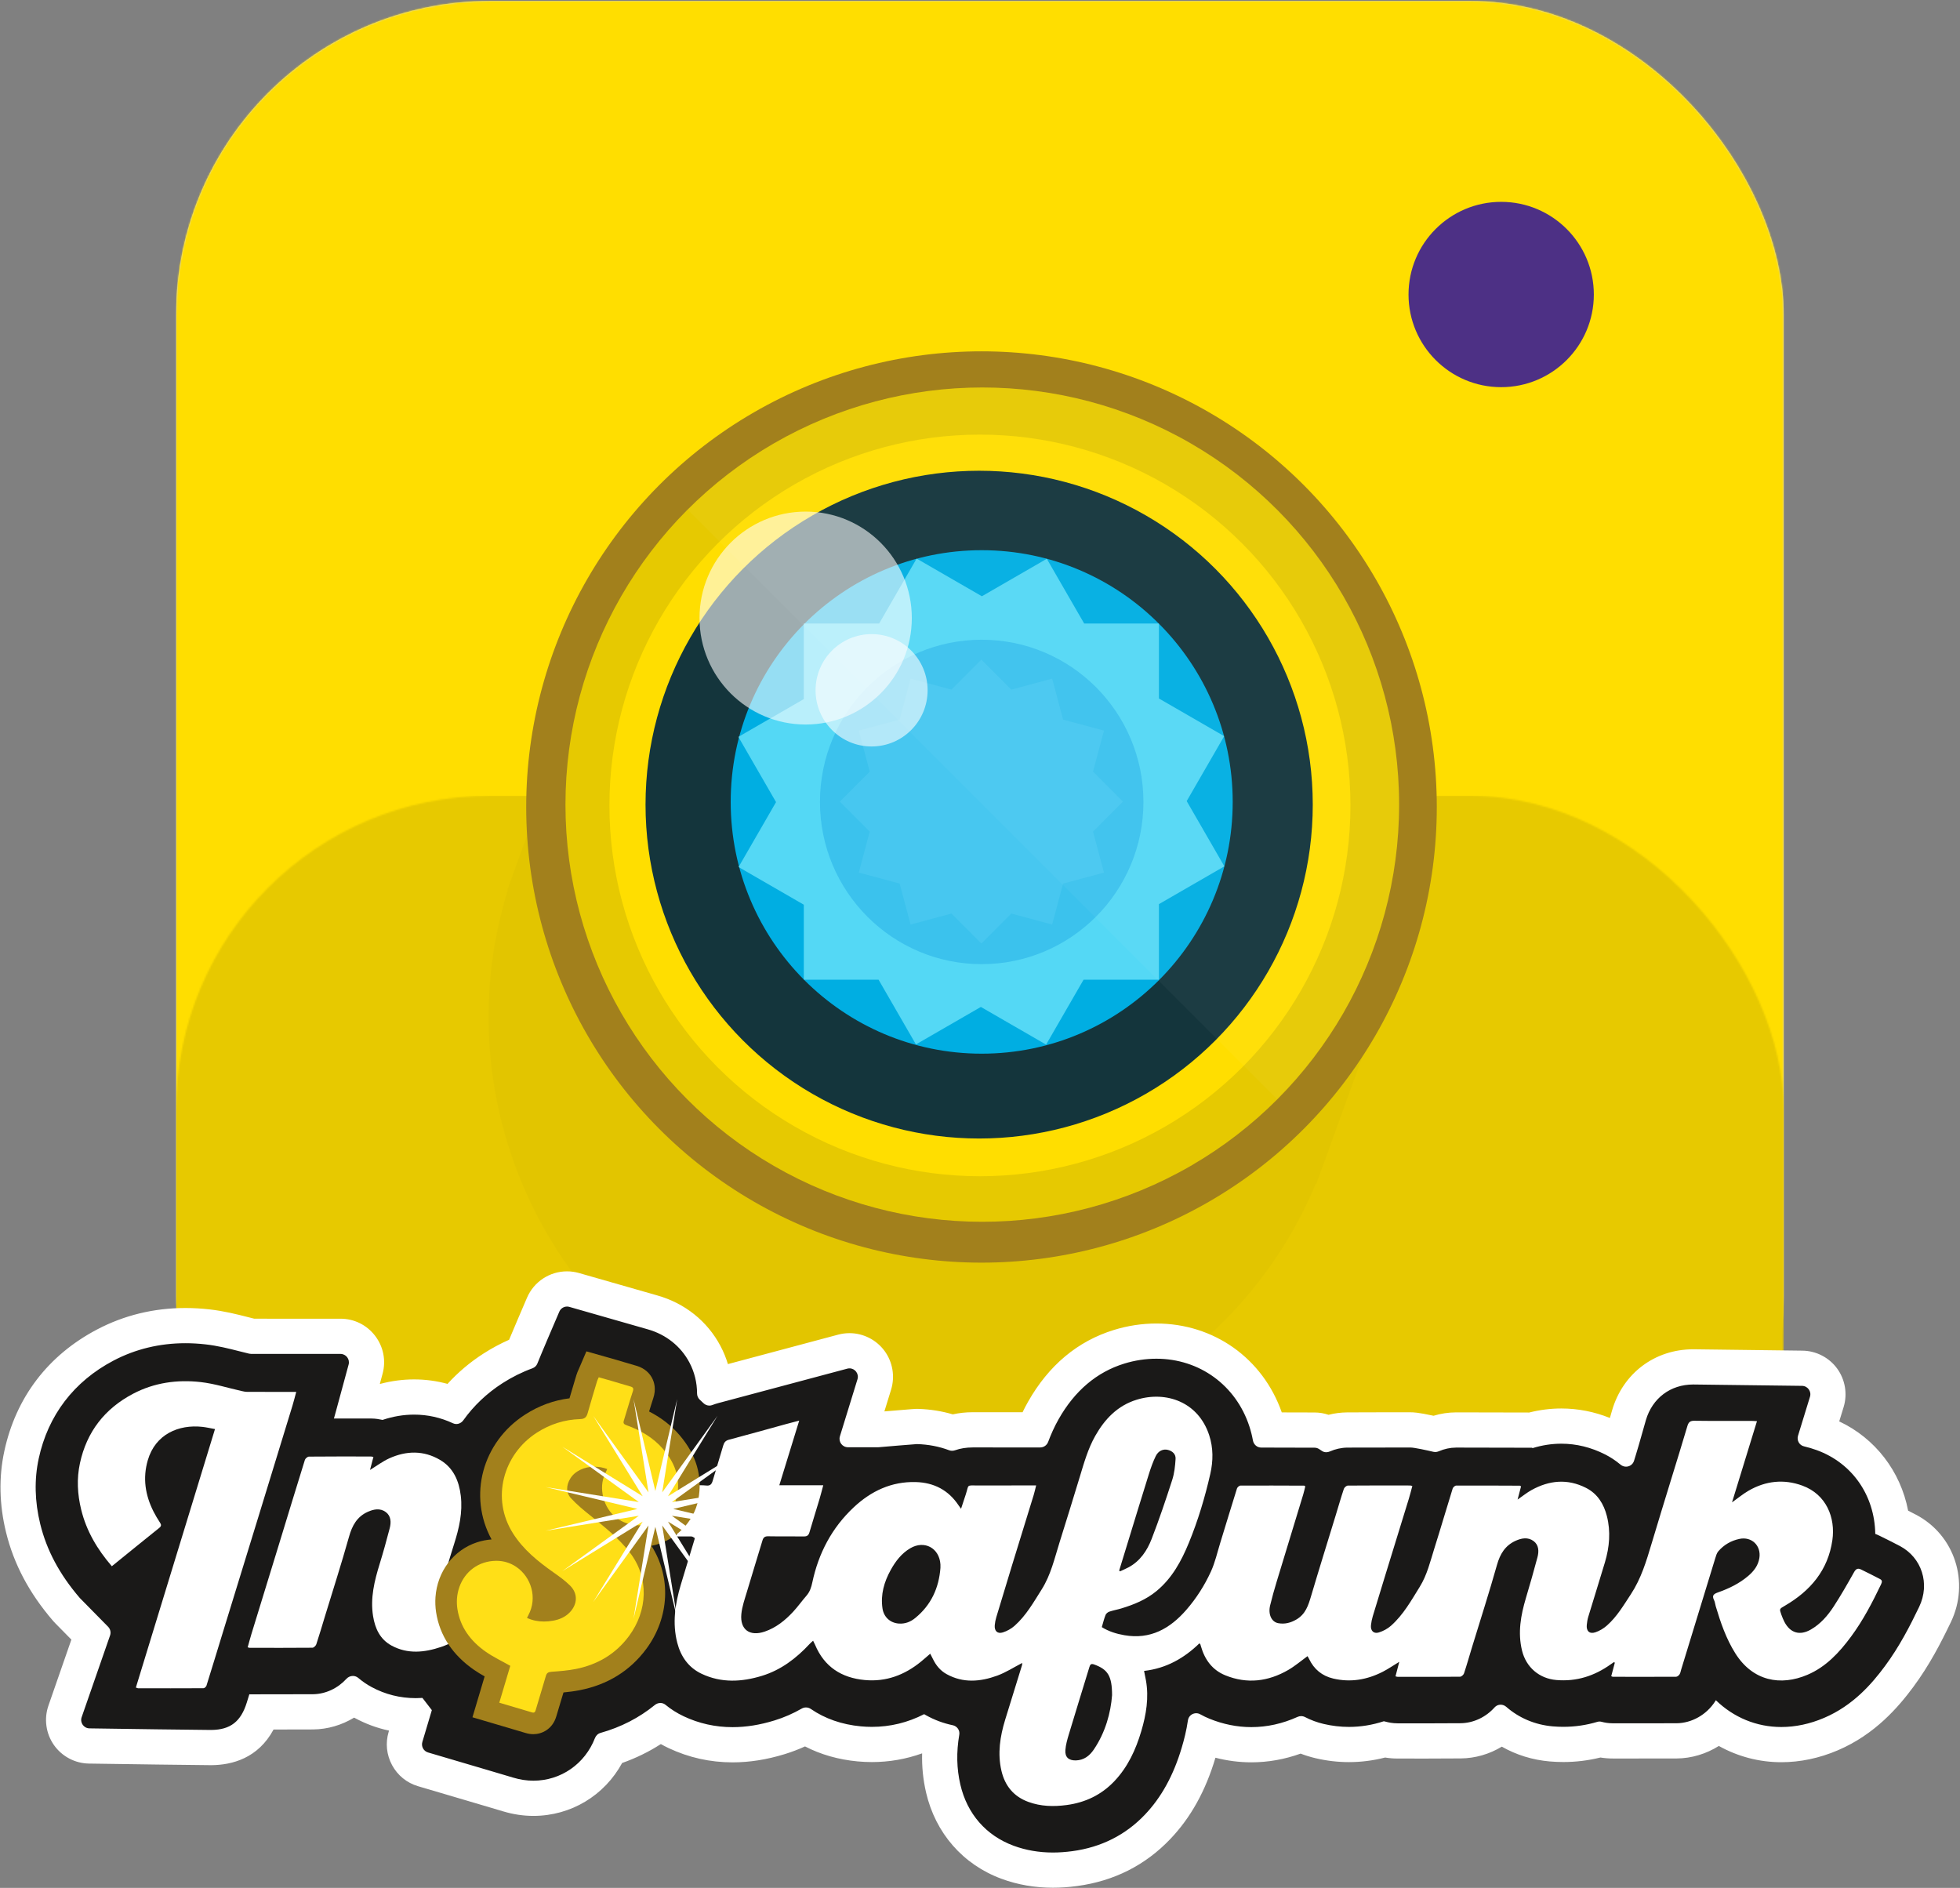 <?xml version="1.0" encoding="UTF-8" standalone="no"?>
<svg width="1248px" height="1202px" viewBox="0 0 1248 1202" version="1.1" xmlns="http://www.w3.org/2000/svg" xmlns:xlink="http://www.w3.org/1999/xlink" xmlns:sketch="http://www.bohemiancoding.com/sketch/ns">
    <rect x="0" y="0" width="1248" height="1202" fill="#808080" stroke="none"/>
    <!-- Generator: Sketch 3.3.2 (12043) - http://www.bohemiancoding.com/sketch -->
    <title>Group Copy 3 + Oval 68 Copy Copy Copy + Group</title>
    <desc>Created with Sketch.</desc>
    <defs>
        <rect id="path-1" x="0" y="0" width="1023.65" height="1024.395" rx="199.932"></rect>
    </defs>
    <g id="Page-1" stroke="none" stroke-width="1" fill="none" fill-rule="evenodd" sketch:type="MSPage">
        <g id="LOGOTIPO" sketch:type="MSArtboardGroup" transform="translate(-362, -385)">
            <g id="Group-Copy-3-+-Oval-68-Copy-Copy-Copy-+-Group" sketch:type="MSLayerGroup" transform="translate(362, 385)">
                <g id="Group-Copy-3-+-Oval-68-Copy-Copy-Copy" transform="translate(112, 0)">
                    <g id="Group-Copy-3" transform="translate(0.132, 0.605)">
                        <mask id="mask-2" sketch:name="Mask Copy" fill="white">
                            <use xlink:href="#path-1"></use>
                        </mask>
                        <use id="Mask-Copy" fill="#D8D8D8" sketch:type="MSShapeGroup" xlink:href="#path-1"></use>
                        <rect id="Rectangle-16-Copy-2" fill="#FFDE00" sketch:type="MSShapeGroup" mask="url(#mask-2)" x="0" y="0" width="1023.65" height="1024.395"></rect>
                        <rect id="Rectangle-16-Copy-3" fill="#E7C900" sketch:type="MSShapeGroup" mask="url(#mask-2)" x="0" y="506.027" width="1023.65" height="518.368"></rect>
                        <path d="M261.557,426.164 L216.165,551.4 C215.927,552.047 215.672,552.683 215.436,553.334 C215.2,553.984 214.986,554.635 214.758,555.287 L210.887,565.966 L211.171,566.068 C168.246,705.027 241.512,854.672 379.545,904.824 C410.398,916.033 441.977,921.355 473.001,921.355 C580.787,921.355 682.183,857.215 725.724,753.027 L726.059,753.148 L776.734,613.347 L261.557,426.164" id="Imported-Layers-Copy-2" opacity="0.136" fill="#000000" sketch:type="MSShapeGroup" mask="url(#mask-2)"></path>
                        <ellipse id="Oval-6-Copy-4" fill="#A2801C" sketch:type="MSShapeGroup" mask="url(#mask-2)" cx="512.824" cy="513.198" rx="289.901" ry="290.112"></ellipse>
                        <ellipse id="Oval-6-Copy-6" fill="#E6C901" sketch:type="MSShapeGroup" mask="url(#mask-2)" cx="513.324" cy="511.697" rx="265.409" ry="265.602"></ellipse>
                        <ellipse id="Oval-6-Copy-7" fill="#FFDE00" sketch:type="MSShapeGroup" mask="url(#mask-2)" cx="511.825" cy="512.197" rx="235.919" ry="236.091"></ellipse>
                        <ellipse id="Oval-6-Copy-8" fill="#14353C" sketch:type="MSShapeGroup" mask="url(#mask-2)" cx="511.325" cy="511.697" rx="212.427" ry="212.582"></ellipse>
                        <g id="Group-Copy" mask="url(#mask-2)">
                            <g transform="translate(332.886, 325.125)">
                                <g id="Group" stroke-width="1" fill="none" sketch:type="MSLayerGroup" transform="translate(20.244, 24.576)">
                                    <ellipse id="Oval-12" fill="#00AEE2" sketch:type="MSShapeGroup" cx="159.82" cy="160.279" rx="159.82" ry="160.279"></ellipse>
                                    <path d="M46.548,94.791 L46.548,46.682 L94.52,46.682 L94.52,46.682 L118.388,5.342 L159.933,29.328 L201.272,5.461 L225.071,46.682 L272.669,46.682 L272.669,94.416 L314.214,118.403 L290.347,159.742 L314.333,201.287 L272.669,225.342 L272.669,273.451 L224.697,273.451 L200.829,314.791 L159.284,290.805 L117.945,314.672 L94.146,273.451 L46.548,273.451 L46.548,225.716 L5.003,201.73 L28.87,160.391 L4.884,118.846 L46.548,94.791 Z" id="Rectangle-18" opacity="0.652" fill="#81EDFF" sketch:type="MSShapeGroup"></path>
                                    <path d="M107.574,107.882 L114.545,81.79 L140.562,88.782 L140.562,88.782 L159.608,69.681 L178.655,88.782 L204.672,81.79 L211.643,107.882 L237.661,114.874 L230.689,140.966 L249.735,160.066 L230.689,179.167 L237.661,205.259 L211.643,212.251 L204.672,238.343 L178.655,231.351 L159.608,250.452 L140.562,231.351 L114.545,238.343 L107.574,212.251 L81.556,205.259 L88.528,179.167 L69.482,160.066 L88.528,140.966 L81.556,114.874 L107.574,107.882 L107.574,107.882 Z" id="Rectangle-18-Copy-3" opacity="0.652" fill="#81EDFF" sketch:type="MSShapeGroup"></path>
                                </g>
                                <ellipse id="Oval-13-Copy-2" opacity="0.605" fill="#2CB3E8" sketch:type="MSShapeGroup" cx="180.064" cy="184.855" rx="102.983" ry="103.279"></ellipse>
                                <ellipse id="Oval-13" opacity="0.587" fill="#FFFFFF" sketch:type="MSShapeGroup" cx="67.972" cy="67.784" rx="67.59" ry="67.784"></ellipse>
                                <ellipse id="Oval-13-Copy" opacity="0.587" fill="#FFFFFF" sketch:type="MSShapeGroup" cx="109.957" cy="113.771" rx="35.666" ry="35.768"></ellipse>
                            </g>
                        </g>
                        <path d="M700.969,699.133 C804.639,595.463 804.7,427.442 701.106,323.847 C597.511,220.253 429.49,220.314 325.82,323.984 C422.479,420.642 609.947,608.111 700.969,699.133 Z" id="Oval-6-Copy-9" opacity="0.188" fill="#FFFFFF" sketch:type="MSShapeGroup" mask="url(#mask-2)"></path>
                    </g>
                    <ellipse id="Oval-68-Copy" fill="#4D3085" sketch:type="MSShapeGroup" cx="843.852" cy="187.513" rx="58.996" ry="58.993"></ellipse>
                </g>
                <g id="Group" transform="translate(0, 809)" sketch:type="MSShapeGroup">
                    <path d="M670.379,381.69 C660.263,381.69 650.576,380.013 641.589,376.7 C620.343,368.881 605.773,352.199 600.572,329.739 C598.264,319.777 597.736,309.69 598.972,299.07 C595.267,297.989 591.638,296.604 588.121,294.923 C577.651,299.415 566.598,301.688 555.168,301.688 C552.467,301.688 549.752,301.558 547.108,301.316 C534.38,300.123 522.901,296.416 512.946,290.274 C507.637,293.071 502.091,295.362 496.418,297.111 C485.984,300.316 476.181,301.872 466.441,301.872 C453.833,301.872 441.746,299.177 430.518,293.86 C426.974,292.184 423.609,290.229 420.473,288.019 C410.832,295.201 399.998,300.666 388.179,304.306 C379.532,323.628 360.773,335.957 339.631,335.957 C334.29,335.957 328.896,335.146 323.6,333.545 C318.995,332.16 314.366,330.797 309.573,329.38 L269.38,317.522 C265.128,316.271 261.62,313.429 259.51,309.529 C257.395,305.633 256.925,301.145 258.193,296.895 L262.225,283.361 C251.257,282.984 240.845,280.169 231.244,274.973 C229.098,273.812 227.032,272.525 225.056,271.117 C217.807,277.295 208.681,280.81 199.344,280.908 C194.649,280.953 177.341,280.967 166.943,280.971 C161.401,296.111 150.769,303.548 134.537,303.656 L134.017,303.656 C126.271,303.656 72.951,302.88 56.795,302.643 C51.508,302.566 46.53,299.935 43.497,295.595 C40.455,291.251 39.676,285.656 41.414,280.635 L58.314,232.024 L43.058,216.521 C42.772,216.226 42.512,215.943 42.261,215.656 C28.26,199.364 19.272,182.481 14.743,163.997 C10.818,147.997 10.469,132.297 13.69,117.332 C20.361,86.394 38.824,62.194 67.099,47.341 C82.686,39.155 99.841,35.003 118.081,35.003 C122.673,35.003 127.395,35.277 132.117,35.806 C140.648,36.77 148.206,38.693 154.877,40.392 C156.781,40.876 158.668,41.36 160.558,41.804 C166.647,41.818 216.804,41.818 216.804,41.818 C222.005,41.818 226.799,44.189 229.958,48.323 C233.116,52.456 234.147,57.711 232.785,62.732 L227.301,82.946 L236.248,82.946 C238.954,82.946 241.275,83.238 242.915,83.515 C249.797,81.489 256.759,80.467 263.659,80.467 C272.252,80.467 280.634,82.027 288.641,85.103 C295.648,76.181 304.129,68.506 313.896,62.234 C319.904,58.378 326.235,55.137 332.74,52.582 C335.872,44.947 342.131,30.327 345.849,21.688 C348.475,15.596 354.438,11.664 361.047,11.664 C362.588,11.664 364.125,11.879 365.608,12.305 C378.327,15.946 413.699,26.077 415.433,26.566 C430.079,30.7 441.956,40.172 448.869,53.245 C452.167,59.468 454.196,66.363 454.828,73.419 C462.982,71.254 515.039,57.343 536.602,51.582 C538.013,51.201 539.461,51.013 540.903,51.013 C546.109,51.013 551.078,53.528 554.192,57.746 C557.341,62.019 558.251,67.385 556.687,72.474 L547.83,101.242 L558.887,101.242 C582.386,99.229 583.291,99.229 583.833,99.229 C591.862,99.449 599.344,100.771 606.342,103.174 C610.415,101.968 614.77,101.363 619.322,101.363 L658.372,101.367 C660.186,96.947 662.14,92.899 664.299,89.088 C676.002,68.412 692.238,54.752 712.552,48.484 C720.321,46.09 728.309,44.875 736.293,44.875 C768.69,44.875 796.123,64.839 806.181,95.737 C806.79,97.615 807.337,99.525 807.807,101.457 L837.068,101.529 C839.922,101.533 842.713,102.282 845.191,103.703 C849.29,102.264 853.542,101.515 857.861,101.47 C864.125,101.412 890.921,101.408 896.862,101.408 L898.036,101.408 C899.219,101.408 901.907,101.408 913.421,104.021 C917.834,102.349 922.395,101.488 927.005,101.462 L928.721,101.457 C937.18,101.457 971.051,101.547 975.11,101.556 C981.405,99.848 987.794,98.982 994.147,98.982 C1005.504,98.982 1016.607,101.699 1027.149,107.056 C1028.856,107.922 1030.522,108.868 1032.14,109.89 C1033.031,106.873 1033.847,103.972 1034.676,101.031 C1035.491,98.122 1036.32,95.176 1037.238,92.047 C1042.727,73.357 1058.78,61.288 1078.134,61.288 L1147.561,62.153 C1152.754,62.221 1157.677,64.762 1160.737,68.963 C1163.797,73.159 1164.716,78.633 1163.184,83.601 L1157.337,102.645 C1158.461,102.999 1159.577,103.38 1160.688,103.788 C1185.487,112.849 1201.907,134.126 1204.797,160.267 C1208.148,161.926 1211.513,163.607 1214.837,165.36 C1234.384,175.64 1241.813,198.67 1232.095,218.924 C1225.957,231.715 1218.927,245.366 1209.183,258.515 C1200.047,270.83 1186.871,286.113 1165.832,295.084 C1155.428,299.522 1144.788,301.777 1134.21,301.777 C1119.716,301.777 1105.769,297.348 1093.932,289.122 C1086.602,295.555 1077.162,299.33 1067.503,299.392 C1063.847,299.415 1051.096,299.419 1040.841,299.419 L1026.916,299.415 C1024.142,299.415 1021.36,299.11 1018.627,298.509 C1011.1,300.598 1003.314,301.661 995.433,301.661 C992.915,301.661 990.334,301.549 987.758,301.329 C976.024,300.325 965.128,296.272 955.93,289.538 C948.668,295.739 939.519,299.267 930.101,299.366 C922.718,299.437 915.343,299.46 907.973,299.46 L889.909,299.437 C887.099,299.437 884.326,299.132 881.49,298.514 C874.066,300.639 866.495,301.71 858.936,301.71 C852.686,301.71 846.383,300.97 840.2,299.518 C836.069,298.536 832.082,297.169 828.318,295.425 C818.058,299.684 807.462,301.845 796.781,301.845 C786.396,301.845 776.065,299.796 766.069,295.752 C765.115,300.204 764.057,303.961 763.233,306.749 C757.458,326.229 748.901,341.736 737.068,354.159 C722.973,368.953 705.258,377.883 684.42,380.708 C679.523,381.367 674.927,381.69 670.379,381.69" id="Fill-1" fill="#1A1918"></path>
                    <path d="M361.051,22.872 C361.535,22.872 362.032,22.939 362.521,23.078 C375.258,26.723 410.652,36.859 412.391,37.353 C424.071,40.648 433.502,48.152 438.968,58.486 C442.198,64.588 443.838,71.299 443.842,78.154 C443.842,79.7 444.456,81.162 445.603,82.206 C446.378,82.906 447.135,83.623 447.884,84.349 C448.927,85.372 450.294,85.932 451.687,85.932 C452.323,85.932 452.964,85.811 453.587,85.569 C454.783,85.098 456.024,84.695 457.301,84.354 C464.008,82.583 517.543,68.273 539.496,62.409 C539.971,62.279 540.446,62.221 540.903,62.221 C544.358,62.221 547.077,65.619 545.984,69.174 L534.792,105.505 C533.73,108.953 536.306,112.45 539.918,112.45 L559.129,112.45 C559.281,112.45 559.416,112.441 559.568,112.432 C561.911,112.23 582.906,110.437 583.833,110.437 L583.847,110.437 C591.114,110.639 597.996,111.97 604.34,114.36 C604.953,114.593 605.585,114.7 606.221,114.7 C606.862,114.7 607.503,114.588 608.125,114.369 C611.513,113.185 615.263,112.571 619.322,112.571 L662.368,112.575 C664.617,112.575 666.598,111.154 667.391,109.047 C669.174,104.304 671.306,99.449 674.044,94.616 C684.29,76.508 698.358,64.588 715.849,59.194 C722.552,57.128 729.429,56.083 736.293,56.083 C763.748,56.083 787.001,73.007 795.531,99.207 C796.481,102.121 797.229,105.088 797.776,108.097 C798.251,110.692 800.379,112.642 803.018,112.651 C811.978,112.669 831.383,112.723 837.037,112.737 C838.081,112.741 839.075,113.05 839.949,113.624 L841.768,114.826 C842.588,115.368 843.52,115.624 844.461,115.624 C845.236,115.624 846.015,115.453 846.746,115.131 C850.263,113.584 854.071,112.719 857.978,112.678 C864.187,112.62 890.679,112.616 896.777,112.616 L898.036,112.616 C900.634,112.616 909.075,114.512 912.758,115.373 C913.13,115.458 913.506,115.498 913.878,115.498 C914.653,115.498 915.419,115.323 916.15,115.01 C919.591,113.521 923.3,112.692 927.073,112.669 C927.373,112.669 927.933,112.665 928.703,112.665 C937.659,112.665 975.482,112.764 975.482,112.764 L975.872,113.001 C981.92,111.132 988.031,110.19 994.147,110.19 C1003.726,110.19 1013.121,112.495 1022.073,117.045 C1025.137,118.605 1028.502,120.703 1031.835,123.514 C1032.884,124.397 1034.125,124.81 1035.348,124.81 C1037.57,124.81 1039.72,123.438 1040.455,121.048 L1041.651,117.157 C1044.017,109.482 1045.728,102.905 1047.987,95.203 C1052.099,81.193 1063.65,72.496 1078.134,72.496 L1147.422,73.361 C1151.002,73.406 1153.533,76.88 1152.48,80.301 L1144.855,105.124 C1143.954,108.061 1145.675,111.181 1148.663,111.876 C1151.409,112.512 1154.142,113.328 1156.849,114.315 C1179.591,122.626 1193.672,143.33 1194.048,167.615 C1195.007,167.982 1195.957,168.395 1196.893,168.861 L1197.355,169.09 C1201.459,171.112 1205.567,173.143 1209.617,175.277 C1223.717,182.692 1229.048,199.373 1221.996,214.074 C1216.096,226.366 1209.371,239.444 1200.186,251.835 C1191.898,263.012 1180.012,276.856 1161.441,284.773 C1152.427,288.619 1143.264,290.57 1134.21,290.57 C1134.21,290.57 1134.21,290.57 1134.205,290.57 C1118.439,290.57 1103.878,284.499 1092.547,273.516 C1092.377,273.798 1092.198,274.085 1092.014,274.372 C1086.548,282.827 1077.122,288.126 1067.431,288.185 C1063.936,288.202 1052.05,288.207 1042.05,288.207 L1026.92,288.207 C1024.151,288.207 1021.746,287.781 1019.815,287.266 C1019.375,287.144 1018.923,287.082 1018.47,287.082 C1018.013,287.082 1017.552,287.149 1017.108,287.283 C1010.092,289.391 1002.852,290.453 995.433,290.453 C993.22,290.453 990.975,290.359 988.699,290.162 C977.319,289.189 967.095,284.737 959.084,277.725 C958.054,276.82 956.763,276.363 955.491,276.363 C954.08,276.363 952.682,276.923 951.669,278.062 C946.19,284.217 938.305,288.072 929.985,288.158 C922.646,288.229 915.312,288.247 907.973,288.247 L889.922,288.229 C886.607,288.229 883.963,287.629 882.225,287.158 L881.127,286.907 C873.829,289.296 866.401,290.507 858.936,290.507 C853.542,290.507 848.103,289.866 842.767,288.61 C838.587,287.62 834.649,286.158 830.997,284.262 C830.195,283.845 829.326,283.634 828.457,283.634 C827.709,283.634 826.956,283.791 826.248,284.109 C816.656,288.445 806.777,290.637 796.781,290.637 C787.758,290.637 778.757,288.826 770.025,285.262 C768.018,284.441 766.078,283.509 764.219,282.464 C763.394,282.002 762.516,281.792 761.656,281.792 C759.151,281.792 756.795,283.585 756.401,286.297 C755.433,292.964 753.901,298.819 752.494,303.557 C747.238,321.297 739.541,335.316 728.959,346.421 C716.669,359.323 701.177,367.124 682.919,369.603 C678.52,370.195 674.42,370.486 670.379,370.486 C661.593,370.486 653.206,369.038 645.46,366.187 C627.87,359.709 615.805,345.869 611.481,327.21 C609.129,317.038 608.887,306.7 610.809,295.429 C611.284,292.645 609.398,290 606.634,289.431 C600.751,288.22 595.092,286.118 589.716,283.137 C589.281,282.899 588.856,282.652 588.43,282.397 C577.96,287.772 566.826,290.48 555.168,290.48 C552.852,290.48 550.491,290.372 548.152,290.153 C536.002,289.018 525.267,285.244 516.338,279.111 C515.384,278.456 514.286,278.12 513.184,278.12 C512.256,278.12 511.32,278.358 510.473,278.846 C504.913,282.038 499.147,284.544 493.125,286.396 C483.784,289.265 475.056,290.664 466.441,290.664 C455.509,290.664 445.03,288.333 435.307,283.733 C431.078,281.733 427.216,279.29 423.757,276.439 C422.803,275.654 421.656,275.273 420.496,275.273 C419.25,275.273 417.996,275.712 416.965,276.551 C406.974,284.697 395.339,290.695 382.422,294.313 C380.755,294.779 379.452,296.017 378.824,297.635 C372.476,314.007 357.185,324.749 339.631,324.749 C335.384,324.749 331.082,324.099 326.835,322.817 C322.001,321.36 317.153,319.93 312.117,318.45 L272.547,306.772 C269.703,305.933 268.081,302.939 268.927,300.092 L274.967,279.828 C272.449,276.555 271.499,275.327 268.981,272.054 C267.565,272.148 266.159,272.193 264.761,272.193 C254.743,272.193 245.258,269.813 236.571,265.11 C233.892,263.666 231.015,261.783 228.175,259.358 C227.149,258.484 225.917,258.058 224.685,258.058 C223.179,258.058 221.674,258.694 220.563,259.914 C215.097,265.899 207.364,269.62 199.232,269.701 C193.847,269.754 171.835,269.759 162.798,269.759 L158.896,269.759 C158.847,269.759 158.806,269.75 158.757,269.75 C158.22,271.489 157.695,273.233 157.149,274.968 C153.435,286.938 146.862,292.363 134.465,292.448 L134.035,292.448 C126.642,292.448 76.168,291.717 56.961,291.435 C53.305,291.381 50.796,287.768 51.996,284.311 L70.083,232.275 C70.755,230.343 70.272,228.205 68.842,226.748 L51.038,208.654 C50.93,208.546 50.818,208.425 50.72,208.308 C37.933,193.429 29.72,178.056 25.621,161.329 C22.104,146.988 21.777,132.983 24.64,119.69 C30.585,92.11 47.068,70.523 72.301,57.267 C86.271,49.932 101.674,46.211 118.081,46.211 C122.261,46.211 126.562,46.458 130.858,46.946 C138.636,47.825 145.8,49.645 152.126,51.255 C154.304,51.811 156.481,52.367 158.663,52.873 C159.066,52.963 159.447,53.008 159.859,53.012 C165.186,53.026 185.088,53.026 185.088,53.026 L216.804,53.026 C220.334,53.026 222.901,56.388 221.978,59.795 L213.829,89.814 C213.43,91.33 213.022,92.728 212.624,94.158 C214.434,94.154 236.248,94.154 236.248,94.154 C239.281,94.154 241.629,94.656 242.633,94.871 L243.591,95.046 C250.258,92.809 256.983,91.675 263.659,91.675 C272.274,91.675 280.599,93.531 288.47,97.207 C289.138,97.516 289.837,97.664 290.531,97.664 C292.261,97.664 293.954,96.759 295.021,95.266 C301.513,86.187 309.864,78.14 319.94,71.671 C326.033,67.762 332.4,64.597 338.995,62.194 C340.428,61.674 341.584,60.607 342.149,59.19 C344.752,52.645 352.539,34.492 356.141,26.118 C357.005,24.109 358.959,22.872 361.051,22.872 M361.051,0.456 C349.958,0.456 339.958,7.046 335.563,17.255 C332.453,24.49 327.552,35.913 324.165,44.019 C318.551,46.498 313.09,49.439 307.848,52.801 C299.295,58.289 291.634,64.758 284.958,72.11 C278.04,70.214 270.917,69.259 263.659,69.259 C256.499,69.259 249.295,70.21 242.171,72.088 C242.068,72.075 241.965,72.061 241.862,72.052 L243.596,65.673 C245.881,57.253 244.151,48.448 238.856,41.517 C233.56,34.586 225.522,30.61 216.804,30.61 L185.088,30.61 C185.083,30.61 168.963,30.61 161.889,30.601 C160.545,30.274 159.201,29.928 157.852,29.583 L157.843,29.583 L157.637,29.529 C150.966,27.83 142.664,25.719 133.367,24.67 C128.237,24.091 123.094,23.796 118.081,23.796 C98.009,23.796 79.107,28.382 61.893,37.42 C30.585,53.859 10.133,80.678 2.745,114.965 C-0.844,131.611 -0.468,149.005 3.865,166.669 C8.824,186.901 18.591,205.305 33.73,222.919 C34.147,223.408 34.604,223.905 35.065,224.376 L45.446,234.92 L30.841,276.95 C27.919,285.356 29.219,294.73 34.317,302.015 C39.407,309.296 47.749,313.721 56.634,313.851 C77.418,314.155 126.566,314.864 134.035,314.864 L134.613,314.864 C147.754,314.774 164.349,310.484 174.183,292.17 C184.048,292.166 195.67,292.152 199.447,292.116 C208.627,292.022 217.624,289.368 225.482,284.594 C225.63,284.674 225.778,284.755 225.926,284.836 C232.848,288.579 240.133,291.26 247.709,292.856 L247.458,293.69 C245.334,300.814 246.118,308.336 249.662,314.873 C253.206,321.409 259.084,326.17 266.212,328.273 L305.782,339.951 C310.787,341.422 315.585,342.834 320.375,344.278 C326.714,346.192 333.197,347.165 339.631,347.165 C363.515,347.165 384.886,334.186 396.132,313.478 C404.886,310.399 413.13,306.373 420.778,301.441 C422.395,302.347 424.048,303.203 425.737,304.001 C438.475,310.022 452.171,313.079 466.441,313.079 C477.315,313.079 488.193,311.358 499.703,307.825 C504.08,306.476 508.385,304.839 512.579,302.93 C522.651,308.13 533.874,311.331 546.073,312.47 C549.084,312.752 552.149,312.896 555.168,312.896 C566.185,312.896 576.898,311.031 587.153,307.346 C586.929,315.828 587.763,324.072 589.658,332.272 C595.657,358.153 613.175,378.184 637.722,387.222 C647.96,390.992 658.945,392.902 670.379,392.902 C675.437,392.902 680.518,392.548 685.921,391.812 C709.349,388.638 729.286,378.569 745.177,361.883 C758.22,348.196 767.624,331.263 773.914,310.125 C781.441,312.071 789.093,313.053 796.781,313.053 C807.4,313.053 817.919,311.192 828.143,307.511 C831.212,308.682 834.375,309.659 837.615,310.425 C844.649,312.084 851.817,312.923 858.936,312.923 C866.642,312.923 874.358,311.941 881.943,310.004 C884.604,310.434 887.247,310.645 889.922,310.645 L907.946,310.663 C915.384,310.663 922.798,310.645 930.213,310.569 C939.411,310.479 948.403,307.839 956.253,303.082 C965.487,308.345 975.836,311.56 986.79,312.497 C989.68,312.743 992.588,312.869 995.433,312.869 C1003.421,312.869 1011.342,311.9 1019.03,309.991 C1021.642,310.412 1024.281,310.623 1026.92,310.623 L1042.05,310.623 C1052.099,310.623 1064.053,310.618 1067.565,310.6 C1077.073,310.542 1086.401,307.686 1094.447,302.643 C1106.544,309.394 1120.151,312.985 1134.205,312.985 C1146.302,312.985 1158.421,310.43 1170.227,305.391 C1194.004,295.25 1208.981,277.591 1218.175,265.191 C1228.488,251.284 1235.814,237.068 1242.189,223.775 C1254.371,198.383 1244.64,168.368 1220.039,155.434 C1218.354,154.546 1216.651,153.672 1214.967,152.82 C1210.168,127.827 1194.08,106.796 1171.096,95.992 L1173.892,86.891 C1176.45,78.566 1174.918,69.398 1169.788,62.36 C1164.662,55.325 1156.405,51.058 1147.704,50.95 L1078.417,50.08 L1078.134,50.08 C1053.685,50.08 1033.417,65.309 1026.495,88.886 C1026.002,90.572 1025.531,92.208 1025.074,93.813 C1015.106,89.801 1004.734,87.774 994.147,87.774 C987.315,87.774 980.451,88.635 973.685,90.343 C965.979,90.325 936.477,90.249 928.703,90.249 L926.952,90.254 C922.149,90.281 917.409,91.002 912.794,92.401 C902.637,90.2 899.815,90.2 898.036,90.2 L896.777,90.2 C889.192,90.2 863.959,90.204 857.763,90.263 C853.748,90.303 849.788,90.814 845.921,91.791 C843.094,90.828 840.115,90.33 837.091,90.321 L816.154,90.267 C804.053,55.81 772.928,33.667 736.293,33.667 C727.189,33.667 718.094,35.048 709.254,37.774 C686.114,44.907 667.709,60.315 654.55,83.569 C653.345,85.699 652.198,87.887 651.105,90.16 L619.326,90.155 C614.962,90.155 610.728,90.608 606.678,91.513 C599.676,89.438 592.328,88.272 584.761,88.039 L584.438,88.021 L583.833,88.021 C582.772,88.021 582.037,88.021 563.121,89.631 L567.391,75.778 C569.976,67.381 568.412,58.154 563.202,51.093 C557.987,44.028 549.653,39.805 540.908,39.805 C538.484,39.805 536.065,40.123 533.712,40.751 C517.068,45.203 482.243,54.505 463.488,59.513 C462.288,55.527 460.706,51.663 458.757,47.987 C450.406,32.197 436.096,20.751 418.47,15.775 C416.737,15.286 381.401,5.168 368.685,1.528 C366.199,0.815 363.632,0.456 361.051,0.456" id="Fill-2" fill="#FFFFFF"></path>
                    <path d="M763.717,237.287 C753.896,246.841 742.489,253.265 728.47,254.861 C728.914,257.08 729.304,258.919 729.64,260.766 C731.638,271.843 729.837,282.608 726.701,293.197 C723.193,305.023 718.125,316.074 709.483,325.144 C701.239,333.796 691.105,338.629 679.286,340.234 C670.917,341.368 662.709,341.171 654.72,338.23 C645.397,334.796 639.855,327.955 637.646,318.428 C635.097,307.422 636.754,296.644 639.998,286.033 C643.547,274.444 647.162,262.882 650.728,251.302 C650.903,250.732 650.845,250.091 650.867,249.795 C645.603,252.512 640.527,255.825 634.98,257.852 C624.237,261.779 613.282,262.752 602.713,256.892 C598.757,254.704 595.997,251.347 594.044,247.298 C593.547,246.267 593.004,245.254 592.306,243.896 C590.151,245.756 588.278,247.446 586.324,249.033 C575.921,257.488 564.174,261.922 550.625,260.658 C535.787,259.273 524.873,252.266 518.977,238.206 C518.663,237.458 518.273,236.745 517.727,235.624 C516.902,236.386 516.181,236.974 515.549,237.651 C507.037,246.823 497.283,254.261 485.204,257.973 C472.323,261.931 459.326,262.64 446.768,256.699 C438.408,252.75 433.502,245.747 431.23,236.92 C428.004,224.376 429.882,212.092 433.502,199.952 C436.387,190.259 439.366,180.598 442.283,170.919 C442.404,170.52 442.301,170.049 442.301,169.233 L430.572,169.233 C431.535,165.808 432.319,162.858 433.197,159.935 C435.348,152.78 437.489,145.625 439.783,138.519 C440.025,137.771 441.226,136.923 442.05,136.851 C444.591,136.632 447.185,136.547 449.711,136.825 C452.315,137.116 453.202,135.847 453.833,133.673 C456.002,126.24 458.327,118.852 460.487,111.414 C461.065,109.419 461.938,108.231 464.138,107.653 C476.284,104.438 488.376,101.031 500.491,97.705 C503.081,96.992 505.688,96.337 508.887,95.494 C504.591,109.455 500.482,122.788 496.217,136.636 L524.201,136.636 C523.323,139.9 522.637,142.666 521.822,145.396 C519.711,152.466 517.498,159.505 515.419,166.584 C514.873,168.44 513.968,169.256 511.943,169.229 C504.358,169.135 496.768,169.283 489.187,169.135 C487.064,169.094 486.096,169.785 485.504,171.753 C482.265,182.575 478.878,193.357 475.67,204.188 C474.254,208.976 472.494,213.796 472.032,218.709 C471.105,228.635 477.471,233.096 487.001,229.792 C494.192,227.303 499.922,222.677 504.994,217.216 C508.027,213.944 510.625,210.272 513.556,206.901 C515.684,204.453 516.589,201.57 517.234,198.513 C521.185,179.89 529.689,163.71 543.623,150.669 C554.662,140.339 567.624,134.193 583.09,134.614 C594.707,134.933 603.977,139.757 610.455,149.584 C610.796,150.108 611.19,150.601 611.934,151.619 C613.018,148.333 613.963,145.441 614.922,142.545 C617.086,136.022 615.079,136.793 622.489,136.771 C633.641,136.739 644.792,136.766 655.939,136.766 L659.747,136.766 C659.165,139.057 658.771,140.958 658.202,142.805 C653.605,157.783 648.959,172.744 644.362,187.722 C640.997,198.692 637.664,209.676 634.375,220.668 C633.883,222.323 633.538,224.053 633.394,225.77 C633.085,229.415 635.097,231.428 638.533,230.347 C641.217,229.5 643.909,227.998 646.02,226.133 C653.349,219.628 658.108,211.151 663.278,202.964 C669.134,193.698 671.463,183.171 674.671,172.95 C679.008,159.128 683.282,145.289 687.494,131.431 C690.218,122.452 692.745,113.405 697.409,105.165 C703.493,94.419 711.638,85.923 723.744,82.193 C742.435,76.428 763.013,83.533 769.949,104.824 C772.57,112.876 772.525,121.147 770.634,129.441 C767.225,144.397 762.839,159.048 757.014,173.237 C752.238,184.879 746.324,195.827 736.356,204.04 C729.747,209.487 722.032,212.635 713.972,215.078 C711.45,215.845 708.82,216.284 706.329,217.131 C705.379,217.454 704.29,218.351 703.936,219.252 C702.969,221.695 702.359,224.282 701.557,226.976 C706.024,229.778 710.867,231.24 715.903,232.123 C732.449,235.014 744.971,227.953 755.41,215.939 C761.795,208.595 767.001,200.387 771.029,191.6 C773.663,185.852 775.065,179.531 776.938,173.443 C780.509,161.863 783.99,150.256 787.624,138.699 C787.875,137.901 789.089,136.86 789.859,136.856 C803.381,136.784 816.907,136.856 830.428,136.901 C830.504,136.901 830.581,136.99 831.127,137.327 C830.724,138.927 830.352,140.729 829.819,142.478 C824.205,160.953 818.533,179.414 812.942,197.898 C811.414,202.955 809.967,208.039 808.73,213.173 C807.355,218.853 809.64,223.712 813.941,224.479 C818.027,225.21 821.732,224.277 825.419,222.139 C831.32,218.718 833.063,213.11 834.828,207.152 C839.918,189.945 845.28,172.824 850.527,155.663 C852.229,150.09 853.829,144.482 855.679,138.954 C855.984,138.044 857.341,136.869 858.22,136.86 C871.472,136.735 884.725,136.784 897.978,136.802 C898.237,136.802 898.502,136.919 899.281,137.107 C898.529,139.873 897.861,142.63 897.028,145.334 C892.091,161.446 887.108,177.545 882.149,193.648 C879.443,202.444 876.728,211.236 874.089,220.05 C873.542,221.879 873.161,223.78 872.951,225.681 C872.552,229.24 874.631,231.41 877.996,230.361 C880.764,229.5 883.565,227.989 885.728,226.062 C893.538,219.117 898.578,210.07 904.013,201.297 C908.721,193.702 910.679,185.171 913.3,176.864 C917.301,164.181 921.024,151.413 924.976,138.712 C925.227,137.914 926.436,136.86 927.207,136.856 C940.728,136.789 954.25,136.869 967.767,136.919 C967.848,136.923 967.928,137.004 968.511,137.34 C967.848,139.864 967.149,142.55 966.306,145.764 C969.582,143.504 972.198,141.362 975.106,139.748 C986.418,133.471 998.067,132.319 1009.873,138.317 C1017.194,142.043 1021.172,148.526 1023.143,156.223 C1025.679,166.122 1024.815,175.994 1021.92,185.691 C1018.448,197.302 1014.797,208.86 1011.289,220.458 C1010.791,222.107 1010.531,223.851 1010.357,225.573 C1009.962,229.455 1012.082,231.513 1015.814,230.28 C1018.484,229.397 1021.109,227.797 1023.233,225.918 C1029.591,220.296 1033.842,213.002 1038.461,205.982 C1044.976,196.069 1048.309,184.938 1051.642,173.748 C1055.805,159.778 1060.119,145.858 1064.38,131.92 C1067.736,120.945 1071.177,109.993 1074.411,98.978 C1075.146,96.467 1076.199,95.553 1078.918,95.593 C1090.984,95.763 1103.049,95.66 1115.11,95.674 C1116.168,95.674 1117.22,95.772 1118.721,95.849 C1113.376,113.257 1108.148,130.266 1102.839,147.548 C1106.562,144.894 1109.774,142.209 1113.345,140.138 C1124.214,133.83 1135.836,132.57 1147.606,136.874 C1163.031,142.509 1168.762,157.461 1166.737,171.573 C1163.986,190.766 1152.686,203.951 1136.414,213.406 C1133,215.387 1132.91,215.307 1134.223,218.974 C1134.806,220.601 1135.455,222.22 1136.257,223.739 C1139.976,230.778 1146.047,232.522 1152.996,228.532 C1159.165,224.99 1163.739,219.713 1167.534,213.894 C1172.158,206.806 1176.356,199.432 1180.504,192.052 C1181.687,189.941 1182.87,189.233 1184.98,190.273 C1189.026,192.272 1193.076,194.263 1197.068,196.365 C1198.488,197.114 1198.524,198.091 1197.74,199.723 C1192.171,211.326 1186.262,222.726 1178.573,233.096 C1171.105,243.174 1162.668,252.288 1150.876,257.318 C1133.784,264.608 1116.06,261.402 1104.904,243.609 C1099.075,234.315 1095.563,224.094 1092.467,213.679 C1092.082,212.37 1091.987,210.927 1091.378,209.738 C1089.788,206.636 1091.472,205.735 1094.057,204.816 C1100.957,202.368 1107.516,199.194 1113.139,194.393 C1116.674,191.371 1119.456,187.865 1120.24,183.046 C1121.53,175.133 1115.397,169.144 1107.547,170.807 C1102.207,171.941 1097.659,174.577 1094.111,178.693 C1093.103,179.863 1092.637,181.575 1092.167,183.113 C1084.913,206.712 1077.704,230.325 1070.482,253.933 C1070.159,254.982 1070.007,256.139 1069.438,257.027 C1068.977,257.735 1068,258.569 1067.247,258.573 C1053.815,258.654 1040.379,258.618 1026.947,258.596 C1026.696,258.596 1026.45,258.416 1025.93,258.215 C1026.692,255.359 1027.453,252.508 1028.215,249.652 C1028.045,249.508 1027.87,249.365 1027.7,249.226 C1027.019,249.688 1026.324,250.136 1025.657,250.616 C1015.276,258.044 1003.865,261.756 990.975,260.649 C980.07,259.717 971.732,252.544 969.125,241.896 C966.324,230.446 968.336,219.458 971.589,208.488 C974.151,199.849 976.665,191.187 978.963,182.476 C979.949,178.733 979.882,174.689 976.454,172.161 C972.892,169.538 968.789,170.287 964.971,172.035 C958.358,175.066 955.133,180.428 953.17,187.394 C948.224,204.924 942.624,222.264 937.306,239.686 C935.603,245.263 934.03,250.88 932.194,256.413 C931.889,257.332 930.558,258.538 929.689,258.546 C916.441,258.681 903.188,258.636 889.935,258.618 C889.586,258.618 889.241,258.47 888.56,258.313 C889.335,255.332 890.092,252.431 890.97,249.065 C887.117,251.4 883.909,253.624 880.464,255.39 C870.482,260.497 859.958,262.321 848.914,259.717 C841.84,258.044 836.692,253.853 833.551,247.249 C833.246,246.608 832.852,246.007 832.539,245.46 C828.412,248.455 824.586,251.75 820.294,254.238 C807.521,261.64 794.035,263.312 780.159,257.645 C771.929,254.287 767.113,247.697 764.707,239.256 C764.582,238.821 764.465,238.381 764.326,237.951 C764.304,237.875 764.21,237.816 763.717,237.287 L763.717,237.287 Z M598.811,189.242 C598.811,188.511 598.851,187.78 598.806,187.054 C598.139,176.604 588.609,171.461 579.599,176.756 C574.008,180.047 570.204,185.054 567.126,190.627 C562.942,198.208 560.625,206.224 561.898,215.006 C562.704,220.574 566.844,224.345 572.382,224.712 C576.365,224.977 579.77,223.605 582.736,221.193 C592.852,212.966 597.834,202.09 598.811,189.242 L598.811,189.242 Z M708.09,270.355 C708.09,257.986 705.339,253.915 696.768,250.786 C694.761,250.055 694.183,250.674 693.668,252.36 C689.29,266.71 684.837,281.038 680.513,295.407 C679.55,298.608 678.623,301.912 678.367,305.225 C678.013,309.775 680.487,311.936 684.998,311.842 C690.151,311.73 693.762,308.901 696.454,304.929 C703.95,293.86 707.247,281.402 708.09,270.355 L708.09,270.355 Z M712.61,190.977 C712.803,191.138 712.996,191.295 713.188,191.452 C714.985,190.613 716.822,189.851 718.569,188.914 C725.984,184.942 730.41,178.258 733.296,170.816 C738.09,158.447 742.332,145.845 746.405,133.216 C747.776,128.961 748.264,124.33 748.533,119.838 C748.717,116.803 746.499,114.826 743.569,114.117 C740.657,113.418 737.556,114.7 735.912,118.067 C734.129,121.721 732.754,125.612 731.535,129.508 C726.826,144.536 722.252,159.603 717.624,174.653 C715.953,180.096 714.281,185.534 712.61,190.977 L712.61,190.977 Z" id="Fill-3" fill="#FFFFFF"></path>
                    <path d="M71.208,188.21 C61.92,177.433 55.043,165.826 51.705,152.211 C49.295,142.375 48.766,132.534 50.894,122.653 C55.218,102.596 66.692,87.869 84.774,78.373 C98.273,71.281 112.901,69.277 127.816,70.963 C136.526,71.949 145.039,74.684 153.645,76.607 C154.873,76.88 156.132,77.181 157.377,77.185 C166.607,77.235 175.836,77.212 185.061,77.212 L188.623,77.212 C187.74,80.449 187.046,83.305 186.185,86.111 C178.999,109.621 171.786,133.126 164.564,156.631 C157.077,181.006 149.564,205.372 142.077,229.742 C138.547,241.233 135.07,252.741 131.477,264.209 C131.257,264.922 130.227,265.872 129.568,265.876 C115.679,265.962 101.795,265.926 87.906,265.903 C87.651,265.903 87.395,265.742 86.517,265.446 C103.255,210.761 119.994,156.084 136.893,100.87 C133.977,100.354 131.436,99.758 128.865,99.471 C113.802,97.812 98.95,104.107 94.107,120.703 C90.787,132.086 92.476,142.913 97.713,153.323 C98.941,155.761 100.366,158.111 101.853,160.397 C102.754,161.778 102.83,162.652 101.405,163.791 C91.369,171.829 81.401,179.952 71.208,188.21" id="Fill-4" fill="#FFFFFF"></path>
                    <path d="M290.97,208.842 C289.738,209.747 288.426,210.572 286.996,211.267 C284.94,212.267 282.404,212.989 280.867,211.245 C279.788,210.021 279.411,207.403 279.868,205.722 C282.772,195.092 285.818,184.498 289.16,173.999 C292.35,163.988 294.658,153.896 293.399,143.334 C292.27,133.884 288.717,125.527 280.182,120.506 C269.738,114.355 258.726,114.62 247.901,119.497 C243.663,121.407 239.868,124.294 235.603,126.903 C236.329,124.115 237.037,121.42 237.767,118.623 C236.898,118.462 236.544,118.341 236.194,118.341 C223.036,118.327 209.877,118.282 196.719,118.412 C195.827,118.417 194.42,119.591 194.138,120.497 C188.605,138.232 183.224,156.017 177.78,173.784 C171.907,192.94 165.997,212.088 160.128,231.244 C159.259,234.073 158.515,236.942 157.709,239.811 C158.394,240.009 158.65,240.148 158.909,240.148 C172.252,240.17 185.59,240.219 198.932,240.094 C199.783,240.085 201.087,238.848 201.396,237.92 C203.323,232.132 205.021,226.268 206.799,220.431 C211.983,203.444 217.435,186.538 222.225,169.444 C224.219,162.325 227.31,156.658 234.183,153.565 C238.013,151.843 242.122,151.081 245.661,153.726 C249.044,156.255 249.12,160.271 248.134,164.042 C246.163,171.614 244.084,179.168 241.772,186.646 C238.403,197.535 235.693,208.479 237.552,220 C238.82,227.886 242.005,234.777 249.331,238.735 C259.622,244.304 270.339,243.142 280.89,239.583 C286.902,237.556 292.238,234.387 297.095,230.518 C294.151,226.115 292.108,221.108 291.235,215.374 C290.899,213.173 290.823,210.98 290.97,208.842" id="Fill-5" fill="#FFFFFF"></path>
                    <path d="M339.608,288.274 C338.636,288.274 337.664,288.113 336.553,287.777 C331.602,286.284 326.629,284.822 321.463,283.302 L309.375,279.738 L316.75,254.978 C316.723,254.964 316.701,254.951 316.678,254.938 C313.009,252.974 309.214,250.943 305.634,248.459 C299.703,244.348 294.909,239.596 291.392,234.337 C287.776,228.926 285.437,222.897 284.452,216.409 C284.048,213.755 283.936,211.048 284.129,208.358 C285.083,194.814 293.627,183.485 305.89,179.491 C308.981,178.486 312.256,177.944 315.621,177.886 L316.123,177.881 C320.28,177.881 324.34,178.751 328.072,180.423 C325.482,177.554 323.063,174.447 320.899,171.035 C305.052,146.114 312.624,113.759 338.134,97.377 C347.306,91.495 357.315,88.25 367.901,87.721 C369.366,82.547 370.912,77.396 372.458,72.249 L373.591,68.466 C373.833,67.663 374.16,66.888 374.573,65.986 L374.935,65.184 L377.315,59.643 L385.491,61.961 C387.332,62.476 389.165,62.992 390.984,63.525 L395.787,64.955 C398.26,65.695 400.733,66.439 403.22,67.139 C405.993,67.919 407.978,69.412 409.12,71.568 C410.272,73.747 410.384,76.271 409.452,79.068 C408.242,82.709 407.14,86.389 406.038,90.065 C405.702,91.186 405.366,92.307 405.03,93.423 C414.335,97.283 421.674,102.448 427.44,109.155 C436.786,120.026 440.298,131.911 437.888,144.482 C435.478,157.03 424.425,167.247 411.611,168.767 C410.164,168.937 408.708,169.023 407.288,169.023 C404.935,169.023 402.659,168.789 400.482,168.337 C402.512,170.462 404.461,172.694 406.306,175.066 C420.419,193.2 420.312,217.405 406.029,236.727 C396.737,249.293 383.847,257.264 367.722,260.407 C362.888,261.353 358,261.779 353.551,262.111 C352.633,265.276 351.674,268.418 350.72,271.557 C349.685,274.95 348.65,278.34 347.668,281.747 C345.93,287.799 341.06,288.274 339.608,288.274 L339.608,288.274 Z M344.918,216.499 C345.384,216.53 345.863,216.544 346.347,216.544 C347.78,216.544 349.313,216.405 350.908,216.122 C354.03,215.58 356.257,214.504 357.91,212.751 C359.595,210.962 361.006,208.241 358.175,205.417 C355.357,202.606 351.808,200.1 348.381,197.674 C346.181,196.119 343.963,194.514 341.772,192.828 C345.885,199.92 347.108,208.519 344.918,216.499 L344.918,216.499 Z M377.22,131.763 C373.556,132.077 370.339,133.682 368.977,135.955 C367.279,138.793 368.228,139.833 368.636,140.281 C371.557,143.478 374.989,146.374 378.426,149.158 C378.045,148.1 377.713,147.006 377.435,145.885 C376.244,141.052 376.177,136.26 377.22,131.763 L377.22,131.763 Z" id="Fill-6" fill="#FFDF17"></path>
                    <path d="M381.239,67.892 C383.869,68.64 386.468,69.353 389.053,70.111 C393.157,71.317 397.243,72.586 401.356,73.747 C403.139,74.249 403.587,74.966 402.942,76.898 C400.903,83.031 399.165,89.267 397.229,95.441 C396.687,97.176 397.256,97.83 398.901,98.417 C407.879,101.618 415.957,106.326 422.238,113.629 C429.541,122.124 433.341,131.772 431.15,143.186 C429.281,152.91 420.585,160.787 410.8,161.948 C409.608,162.087 408.435,162.159 407.288,162.159 C395.8,162.159 386.813,155.214 384.098,144.235 C382.861,139.237 383.049,134.072 385.316,129.217 C385.728,128.32 386.136,127.423 386.634,126.33 C383.995,125.321 381.226,124.841 378.533,124.841 C372.041,124.841 365.97,127.621 363.094,132.427 C360.567,136.641 360.227,141.249 363.573,144.912 C367.355,149.046 371.786,152.628 376.172,156.151 C385.003,163.244 393.86,170.246 400.894,179.284 C413.587,195.594 412.288,216.714 400.509,232.643 C391.992,244.169 380.357,250.948 366.409,253.673 C361.423,254.646 356.306,255.032 351.226,255.399 C349.192,255.547 348.148,256.04 347.556,258.13 C345.5,265.397 343.161,272.588 341.073,279.85 C340.751,280.985 340.325,281.406 339.608,281.406 C339.308,281.406 338.954,281.334 338.542,281.209 C331.835,279.182 325.11,277.223 317.915,275.098 C320.307,267.064 322.655,259.192 324.913,251.616 C319.599,248.607 314.295,246.11 309.541,242.815 C304.532,239.345 300.285,235.283 297.095,230.518 C294.151,226.115 292.108,221.108 291.235,215.374 C290.899,213.173 290.823,210.98 290.97,208.842 C291.71,198.432 298.009,189.277 308.013,186.018 C310.388,185.247 312.969,184.799 315.733,184.754 C315.867,184.749 315.993,184.749 316.123,184.749 C320.854,184.749 325.124,186.184 328.668,188.574 C338.134,194.962 342.422,208.21 336.414,219.4 C336.154,219.879 335.921,220.377 335.554,221.108 C339.084,222.726 342.691,223.412 346.342,223.412 C348.246,223.412 350.164,223.224 352.091,222.888 C356.181,222.17 359.953,220.588 362.901,217.458 C367.754,212.312 368.031,205.556 363.018,200.557 C359.819,197.361 356.051,194.693 352.337,192.07 C342.516,185.13 333.255,177.679 326.687,167.35 C312.516,145.069 320.397,116.924 341.844,103.156 C350.222,97.776 359.474,94.813 369.425,94.531 C372.453,94.441 373.497,93.172 374.214,90.621 C376.109,83.865 378.152,77.154 380.164,70.429 C380.397,69.663 380.791,68.941 381.239,67.892 M373.381,51.394 L368.627,62.481 C368.529,62.718 368.43,62.924 368.341,63.122 C367.964,63.938 367.449,65.058 367.019,66.493 L365.921,70.151 C364.828,73.801 363.708,77.53 362.61,81.292 C352.642,82.525 343.188,85.981 334.434,91.603 C306.893,109.276 297.951,143.536 312.996,171.143 C309.828,171.385 306.737,171.995 303.766,172.963 C288.833,177.827 278.439,191.528 277.283,207.873 C277.059,211.07 277.189,214.293 277.668,217.445 C278.811,224.932 281.508,231.899 285.693,238.153 C289.694,244.133 295.088,249.499 301.728,254.104 C304.004,255.682 306.302,257.063 308.587,258.349 L300.832,284.374 L314.03,288.27 L319.676,289.933 C324.774,291.43 329.68,292.874 334.577,294.353 C336.324,294.882 337.969,295.138 339.608,295.138 C344.841,295.138 351.826,292.13 354.263,283.648 C355.231,280.281 356.253,276.932 357.274,273.583 C357.776,271.933 358.287,270.256 358.797,268.566 C362.091,268.252 365.54,267.831 369.035,267.145 C386.898,263.662 401.199,254.799 411.544,240.807 C426.347,220.78 427.444,195.061 414.801,175.214 C429.474,172.434 441.817,160.397 444.626,145.773 C447.453,131.041 443.421,117.215 432.642,104.676 C427.386,98.561 421.011,93.612 413.314,89.684 C414.187,86.793 415.039,84.004 415.961,81.238 C417.888,75.446 416.602,71.039 415.182,68.358 C413.771,65.691 410.872,62.167 405.083,60.53 C402.61,59.836 400.151,59.096 397.691,58.361 C396.1,57.881 394.505,57.406 392.91,56.935 C391.078,56.401 389.241,55.881 387.391,55.361 L384.98,54.684 L373.381,51.394" id="Fill-7" fill="#A2801C"></path>
                    <path d="M417.288,140.308 L431.19,81.781 L421.651,141.178 L456.875,92.428 L425.348,143.652 L476.535,112.105 L427.821,147.351 L487.176,137.806 L428.69,151.718 L487.176,165.629 L427.821,156.084 L476.535,191.335 L425.348,159.787 L456.875,211.007 L421.651,162.257 L431.19,221.655 L417.288,163.127 L403.385,221.655 L412.924,162.257 L377.695,211.007 L409.223,159.787 L358.036,191.335 L406.754,156.084 L347.395,165.629 L405.885,151.718 L347.395,137.806 L406.754,147.351 L358.036,112.105 L409.223,143.652 L377.695,92.428 L412.924,141.178 L403.385,81.781 L417.288,140.308" id="Fill-8" fill="#FFFFFF"></path>
                </g>
            </g>
        </g>
    </g>
</svg>